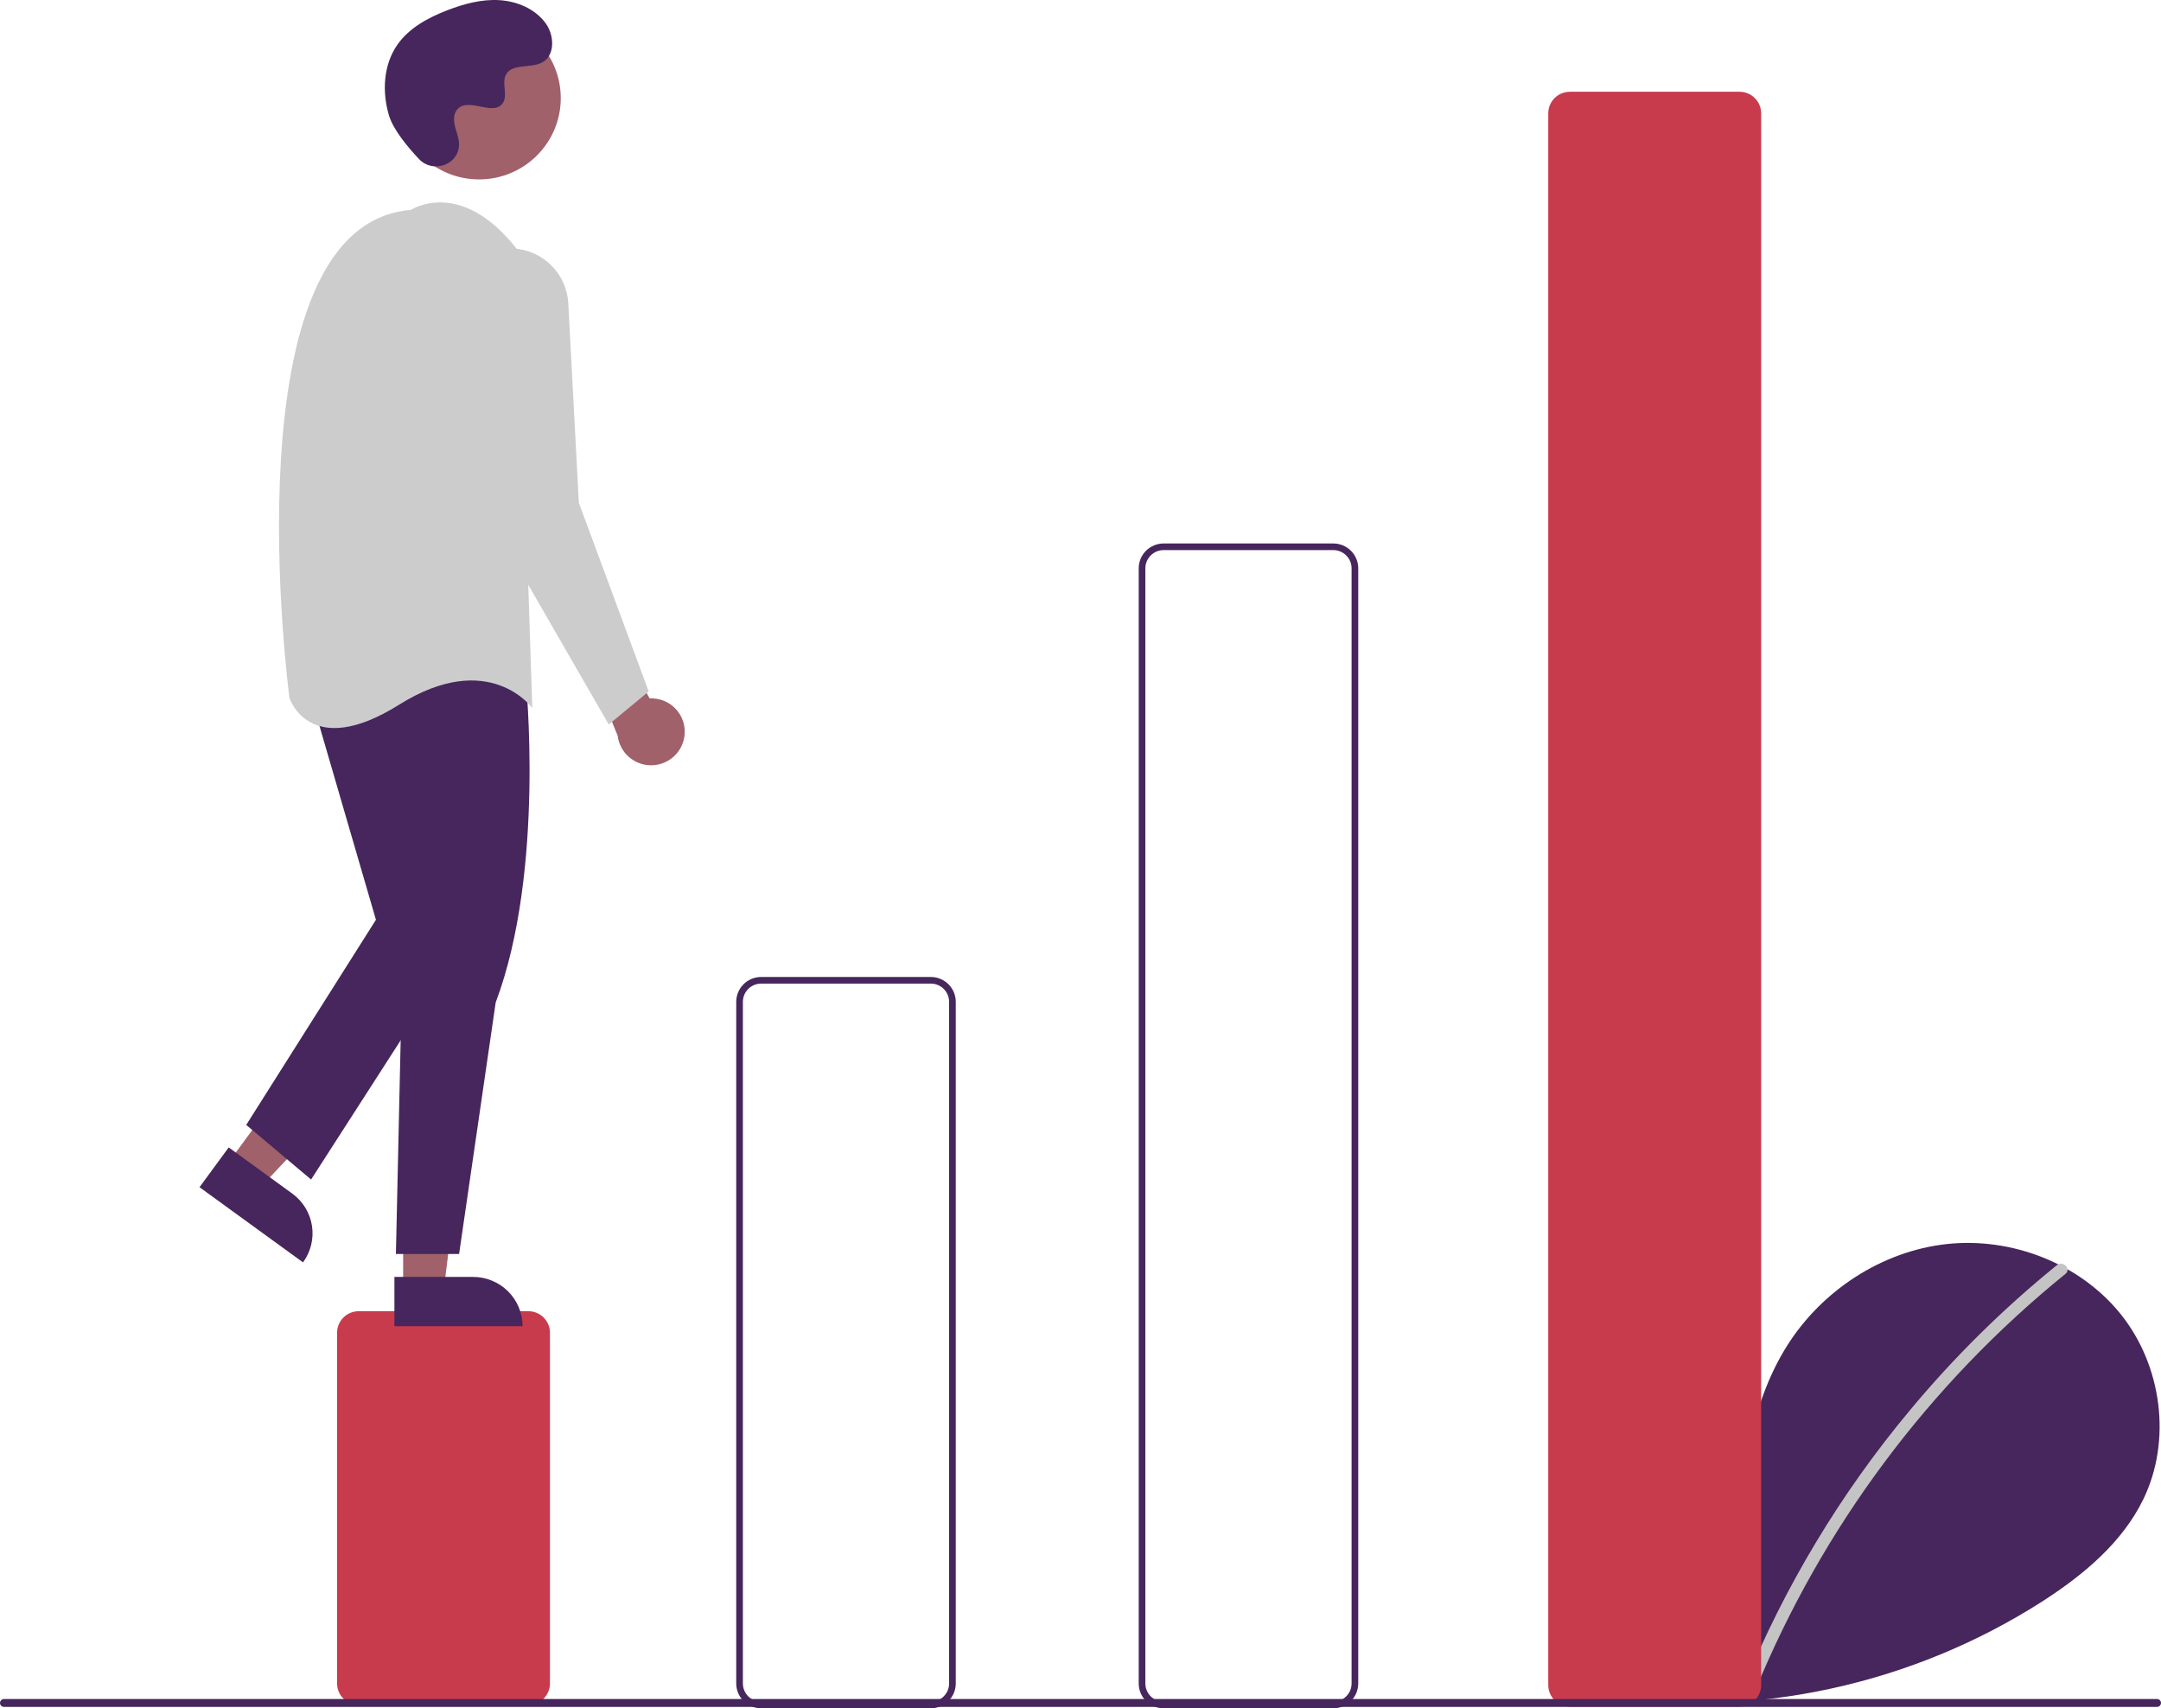<svg width="148" height="117" viewBox="0 0 148 117" fill="none" xmlns="http://www.w3.org/2000/svg">
<g clip-path="url(#clip0)">
<path d="M110.403 115.595C108.354 113.872 107.11 111.152 107.436 108.503C107.762 105.855 109.783 103.42 112.405 102.858C115.027 102.295 118.016 103.852 118.812 106.4C119.25 101.488 119.755 96.37 122.38 92.186C124.757 88.398 128.874 85.688 133.336 85.203C137.798 84.718 142.496 86.55 145.279 90.053C148.061 93.557 148.743 98.651 146.794 102.673C145.358 105.637 142.713 107.842 139.941 109.636C130.986 115.385 120.245 117.722 109.695 116.219" fill="#46265C"/>
<path d="M140.866 86.651C137.184 89.635 133.807 92.971 130.782 96.613C126.049 102.293 122.219 108.661 119.425 115.495C119.221 115.994 120.034 116.211 120.237 115.718C124.808 104.61 132.105 94.82 141.461 87.243C141.881 86.903 141.283 86.314 140.866 86.651Z" fill="#C4C4C4"/>
<path d="M36.184 116.773H24.566C24.174 116.773 23.797 116.618 23.52 116.341C23.242 116.065 23.086 115.691 23.085 115.3V91.276C23.086 90.885 23.242 90.511 23.52 90.235C23.797 89.959 24.174 89.803 24.566 89.803H36.184C36.577 89.803 36.953 89.959 37.231 90.235C37.508 90.511 37.665 90.885 37.665 91.276V115.3C37.665 115.691 37.508 116.065 37.231 116.341C36.953 116.618 36.577 116.773 36.184 116.773Z" fill="#C83B4C"/>
<path d="M63.749 117H52.131C51.678 116.999 51.243 116.82 50.923 116.502C50.603 116.183 50.423 115.751 50.422 115.3V68.612C50.423 68.161 50.603 67.729 50.923 67.41C51.243 67.092 51.678 66.912 52.131 66.912H63.749C64.202 66.912 64.636 67.092 64.956 67.41C65.277 67.729 65.457 68.161 65.457 68.612V115.3C65.457 115.751 65.277 116.183 64.956 116.502C64.636 116.82 64.202 116.999 63.749 117ZM52.131 67.365C51.798 67.366 51.48 67.497 51.245 67.731C51.01 67.965 50.878 68.281 50.878 68.612V115.3C50.878 115.631 51.01 115.947 51.245 116.181C51.48 116.415 51.798 116.546 52.131 116.547H63.749C64.081 116.546 64.399 116.415 64.634 116.181C64.869 115.947 65.001 115.631 65.002 115.3V68.612C65.001 68.281 64.869 67.965 64.634 67.731C64.399 67.497 64.081 67.366 63.749 67.365H52.131Z" fill="#46265C"/>
<path d="M91.313 117H79.695C79.242 117 78.808 116.82 78.488 116.502C78.167 116.183 77.987 115.751 77.987 115.3V38.922C77.987 38.471 78.167 38.039 78.488 37.72C78.808 37.402 79.242 37.222 79.695 37.222H91.313C91.766 37.222 92.201 37.402 92.521 37.72C92.841 38.039 93.021 38.471 93.022 38.922V115.3C93.021 115.751 92.841 116.183 92.521 116.502C92.201 116.82 91.766 117 91.313 117ZM79.695 37.675C79.363 37.675 79.044 37.807 78.81 38.041C78.575 38.274 78.443 38.591 78.442 38.922V115.3C78.443 115.631 78.575 115.948 78.81 116.181C79.044 116.415 79.363 116.546 79.695 116.547H91.313C91.645 116.546 91.964 116.415 92.199 116.181C92.434 115.948 92.566 115.631 92.566 115.3V38.922C92.566 38.591 92.434 38.274 92.199 38.041C91.964 37.807 91.645 37.675 91.313 37.675H79.695Z" fill="#46265C"/>
<path d="M119.135 116.887H107.517C107.124 116.886 106.748 116.731 106.47 116.455C106.193 116.179 106.037 115.804 106.036 115.414V7.758C106.037 7.368 106.193 6.993 106.47 6.717C106.748 6.441 107.124 6.286 107.517 6.285H119.135C119.528 6.286 119.904 6.441 120.182 6.717C120.459 6.993 120.615 7.368 120.616 7.758V115.414C120.615 115.804 120.459 116.179 120.182 116.455C119.904 116.731 119.528 116.886 119.135 116.887Z" fill="#C83B4C"/>
<path d="M46.878 50.396C46.92 50.065 46.889 49.73 46.786 49.412C46.684 49.095 46.513 48.804 46.285 48.56C46.058 48.315 45.779 48.124 45.469 47.998C45.158 47.873 44.824 47.816 44.49 47.833L40.44 40.442L39.529 43.615L42.303 50.389C42.369 50.946 42.638 51.46 43.059 51.833C43.48 52.206 44.023 52.413 44.587 52.414C45.151 52.414 45.696 52.21 46.118 51.838C46.54 51.466 46.81 50.953 46.878 50.396V50.396Z" fill="#A0616A"/>
<path d="M15.677 79.577L17.932 81.216L25.358 73.339L22.028 70.921L15.677 79.577Z" fill="#A0616A"/>
<path d="M20.753 86.459L13.664 81.31L15.664 78.585L20.014 81.745C20.741 82.272 21.227 83.065 21.365 83.949C21.504 84.834 21.284 85.736 20.753 86.459L20.753 86.459Z" fill="#46265C"/>
<path d="M27.61 88.249L30.403 88.249L31.732 77.532L27.61 77.532L27.61 88.249Z" fill="#A0616A"/>
<path d="M35.79 90.829L27.012 90.829L27.012 87.456L32.398 87.455C33.297 87.455 34.16 87.811 34.796 88.443C35.432 89.076 35.789 89.934 35.79 90.829Z" fill="#46265C"/>
<path d="M35.998 46.448C35.998 46.448 37.365 59.593 33.948 68.659L31.442 85.884H27.114L27.569 65.486L25.975 47.355C25.975 47.355 29.164 39.196 35.998 46.448Z" fill="#46265C"/>
<path d="M21.191 47.355L25.747 62.993L16.863 77.045L21.305 80.784L31.442 65.033L28.481 45.768L21.191 47.355Z" fill="#46265C"/>
<path d="M32.81 12.287C35.9 12.287 38.405 9.795 38.405 6.721C38.405 3.646 35.9 1.154 32.81 1.154C29.72 1.154 27.215 3.646 27.215 6.721C27.215 9.795 29.72 12.287 32.81 12.287Z" fill="#A0616A"/>
<path d="M28.139 14.378C28.139 14.378 31.556 12.112 35.428 17.098L36.454 48.488C36.454 48.488 33.492 44.408 27.341 48.261C21.191 52.114 19.824 47.808 19.824 47.808C19.824 47.808 15.495 15.398 28.139 14.378Z" fill="#CCCCCC"/>
<path d="M35.153 17.019C36.136 17.072 37.064 17.484 37.76 18.177C38.455 18.87 38.868 19.794 38.92 20.772L39.643 34.436L44.427 47.355L41.693 49.621L32.809 34.209L30.99 21.542C30.906 20.961 30.953 20.369 31.128 19.809C31.302 19.249 31.599 18.734 31.997 18.301C32.395 17.869 32.884 17.529 33.43 17.308C33.976 17.086 34.564 16.987 35.153 17.019Z" fill="#CCCCCC"/>
<path d="M28.698 10.896C29.613 11.866 31.312 11.345 31.431 10.021C31.44 9.918 31.44 9.814 31.429 9.712C31.367 9.125 31.027 8.593 31.108 7.973C31.127 7.819 31.185 7.672 31.276 7.546C32.005 6.575 33.716 7.981 34.404 7.102C34.826 6.563 34.33 5.714 34.654 5.112C35.081 4.316 36.346 4.709 37.14 4.273C38.023 3.789 37.97 2.441 37.389 1.621C36.68 0.621 35.437 0.088 34.21 0.011C32.983 -0.066 31.764 0.264 30.618 0.709C29.316 1.213 28.025 1.911 27.224 3.05C26.25 4.435 26.156 6.297 26.643 7.916C26.94 8.901 27.951 10.104 28.698 10.896Z" fill="#46265C"/>
<path d="M147.729 116.904H0.271C0.199 116.904 0.131 116.875 0.08 116.825C0.029 116.774 0.001 116.705 0.001 116.634C0.001 116.563 0.029 116.494 0.08 116.443C0.131 116.393 0.199 116.364 0.271 116.364H147.729C147.8 116.364 147.869 116.393 147.92 116.443C147.971 116.494 147.999 116.563 147.999 116.634C147.999 116.705 147.971 116.774 147.92 116.825C147.869 116.875 147.8 116.904 147.729 116.904Z" fill="#46265C"/>
</g>
<defs>
<clipPath id="clip0">
<rect width="148" height="117" fill="white"/>
</clipPath>
</defs>
</svg>
